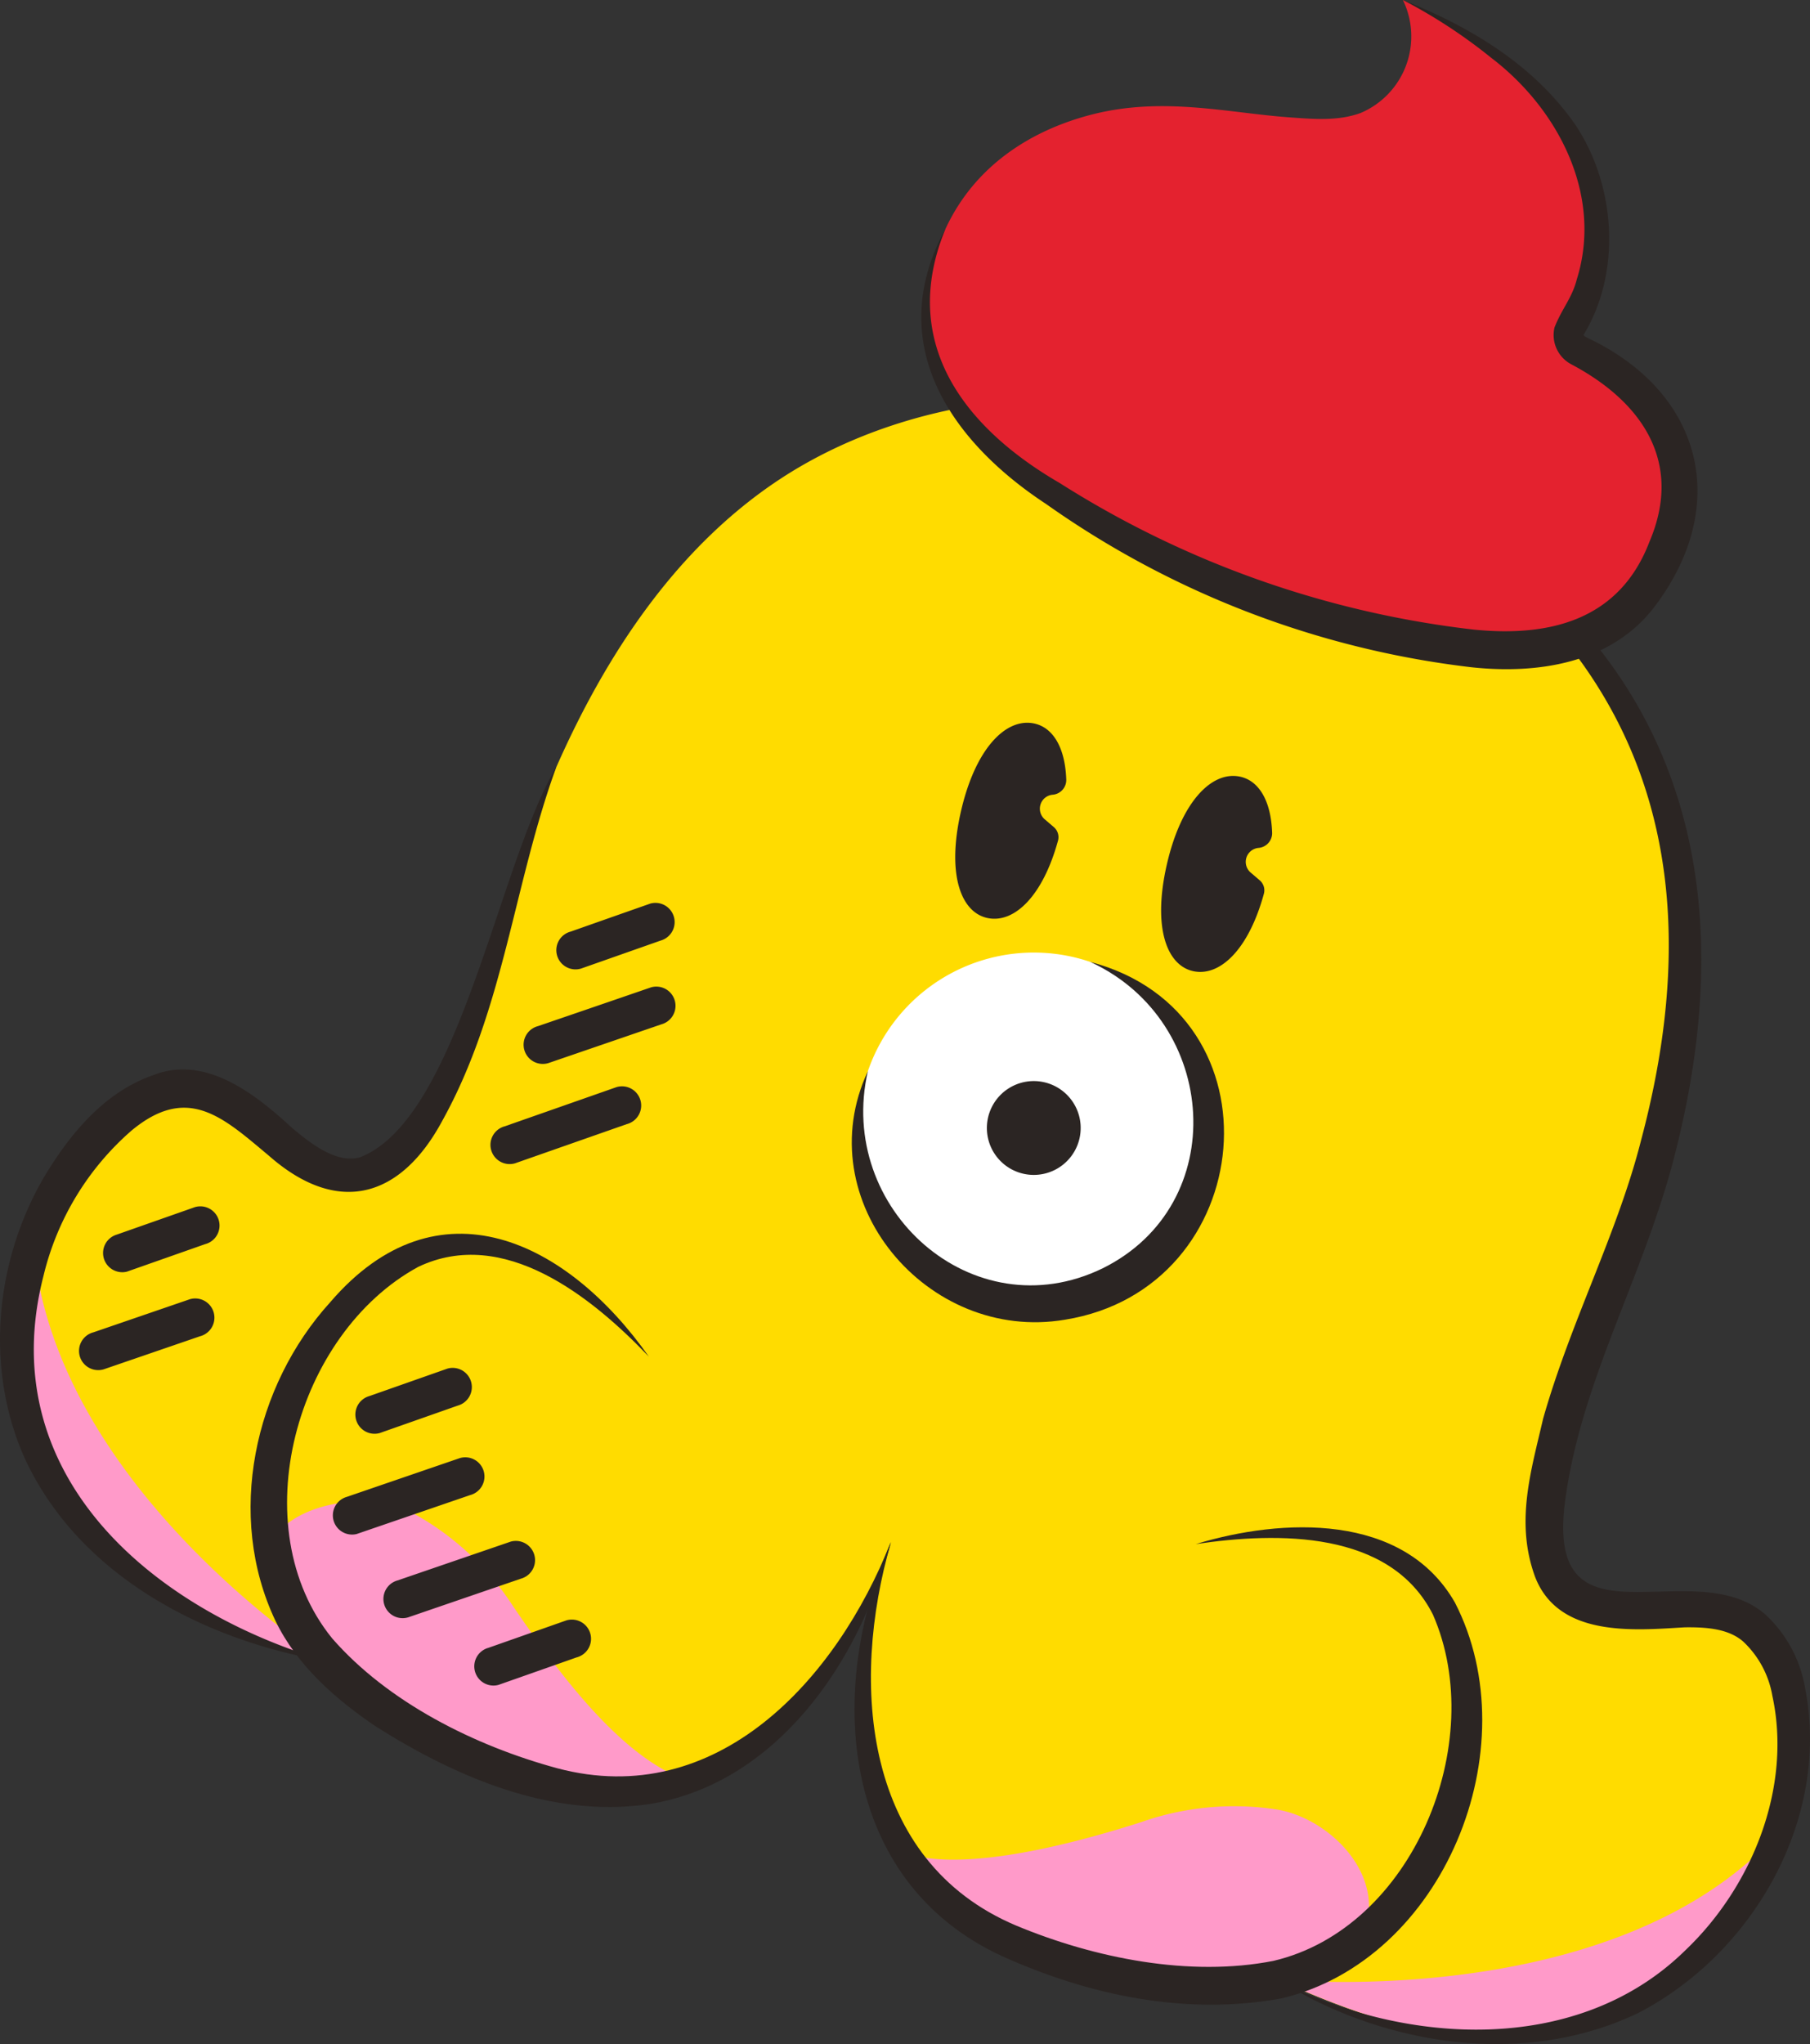 <svg xmlns="http://www.w3.org/2000/svg" width="177.174" height="200.001" viewBox="0 0 177.174 200.001">
  <rect x="0" y="0" width="177.174" height="200.001" fill="#333333" stroke="none"/>
  <g id="그룹_317" data-name="그룹 317" transform="translate(0)">
    <g id="그룹_313" data-name="그룹 313" transform="translate(1.672 38.927)">
      <path id="패스_938" data-name="패스 938" d="M3608.316,2474.774c-.211-4.283-1.574-9.145-5.484-10.9-4.782-2.147-12.2,1.046-16.3-2.216-2.844-2.265-2.839-6.533-2.326-10.131,1.664-11.762,8-22.275,10.879-33.8s3.857-23.809.184-35.109c-4.848-14.916-17.684-26.278-36.862-33.8-17.465-7.157-36.87-4.711-49.847,4.1-9.829,6.673-16.587,16.974-21.384,27.847s-6.237,23.061-12.134,33.378c-1.8,3.153-4.416,6.527-8.049,6.572-5.237.063-9.336-7.073-14.425-8.309-4.165-1.01-8.223,2-11.016,5.246-6.987,8.136-9.268,20.444-5.011,30.287a29.63,29.63,0,0,0,5.372,8.025c6.831,7.532,17,10.892,22.8,12.274,0,0,17.678,14.937,31,12.588,17.215-3.036,24.211-24.24,24.211-24.24s-6.68,19.528,1.679,30.87c13.736,18.645,36.233,11.924,36.233,11.924,5.563,2.567,16.875,7.268,26.885,5.507,3.188-.56,5.318-1.835,8.151-3.393C3602.276,2496.321,3608.849,2485.483,3608.316,2474.774Z" transform="translate(-3434.398 -2344.622)" fill="#ffdc00"/>
      <path id="패스_939" data-name="패스 939" d="M3531.351,2705.534c-4.132-2.333-11.513-1.423-14.119,2.54-.179,2.134,2.415,5.745,3.689,7.466,1.825,2.464,3.409,4.721,4.946,6.8,5.694,4.133,17.936,11.866,27.8,10.126a23.043,23.043,0,0,0,3.893-1.083c-6.639-2.44-13.1-11.683-16.609-16.808A27.366,27.366,0,0,0,3531.351,2705.534Z" transform="translate(-3492.351 -2596.268)" fill="#ff9ac9"/>
      <path id="패스_940" data-name="패스 940" d="M3769.167,2814.572c.967-5.325-4.35-10.085-9.045-10.774a27.421,27.421,0,0,0-13.125,1.25c-5.928,1.9-17.213,5.037-23.119,3.035.1.142.174.3.279.44,13.736,18.643,36.234,11.923,36.234,11.923C3762.382,2819.655,3768,2816.368,3769.167,2814.572Z" transform="translate(-3636.947 -2665.696)" fill="#ff9ac9"/>
      <path id="패스_941" data-name="패스 941" d="M3872.348,2832.493c3.186-.562,5.314-1.837,8.148-3.395a30.747,30.747,0,0,0,13.727-16.262c-16.01,17.45-48.764,14.147-48.764,14.147C3851.023,2829.553,3862.336,2834.253,3872.348,2832.493Z" transform="translate(-3722.018 -2672.235)" fill="#ff9ac9"/>
      <path id="패스_942" data-name="패스 942" d="M3436.052,2620.936a28.783,28.783,0,0,0,.535,20.335,29.592,29.592,0,0,0,5.374,8.025c6.831,7.531,17,10.89,22.8,12.274C3464.758,2661.57,3438.1,2644.629,3436.052,2620.936Z" transform="translate(-3434.441 -2537.961)" fill="#ff9ac9"/>
    </g>
    <path id="패스_943" data-name="패스 943" d="M3742.044,2548.075a17.167,17.167,0,1,1-10.676-21.8A17.168,17.168,0,0,1,3742.044,2548.075Z" transform="translate(-3624.608 -2432.145)" fill="#fff"/>
    <path id="패스_944" data-name="패스 944" d="M3759.457,2573.31a4.591,4.591,0,1,1-2.854-5.83A4.589,4.589,0,0,1,3759.457,2573.31Z" transform="translate(-3653.921 -2461.455)" fill="#2b2523"/>
    <path id="패스_945" data-name="패스 945" d="M3549.5,2629.007c-5.6-5.865-14.205-12.757-22.565-8.784-12,6.517-17.272,25.46-8.434,36.351,5.469,6.268,13.958,10.52,22.039,12.712,15.622,4.151,27.322-8.646,32.646-22.131-2.941,11.575-11.183,23.772-23.875,25.67-9.445,1.313-18.712-2.683-26.527-7.625-3.9-2.636-7.734-5.967-9.841-10.36-4.855-10.238-2.1-22.944,5.383-31.169,10.538-12.264,23.221-5.965,31.175,5.337Z" transform="translate(-3485.989 -2496.271)" fill="#2b2523"/>
    <path id="패스_946" data-name="패스 946" d="M3483.283,2464.951c-4.175,11.453-5.115,23.708-11.146,34.581-4.089,7.624-10.26,9.339-16.961,3.459-4.507-3.761-7.95-7.083-13.5-2.456a27.288,27.288,0,0,0-8.583,14.173c-5.011,19.433,10.563,32.693,27.729,37.719-11.936-1.977-24.272-8.357-29.57-19.854-3.935-8.788-2.91-19.326,1.913-27.55,2.491-4.133,5.835-8.255,10.653-9.932,5.175-2.05,10.089,1.936,13.6,5.153,2.21,1.881,4.489,3.437,6.6,2.9,9.727-3.684,13.559-28.653,19.263-38.192Z" transform="translate(-3428.831 -2389.89)" fill="#2b2523"/>
    <path id="패스_947" data-name="패스 947" d="M3845.946,2358.808c32.9,11.368,46.945,35.041,38.443,69.156-2.947,12.106-9.223,22.342-10.871,34.31-2.162,15.44,12.422,5.064,19.592,11.331a12.738,12.738,0,0,1,3.881,7.237c2.475,12.737-5.08,25.891-16.3,31.717-10.143,4.883-22.309,3.568-32.135-1.424l-3.182-1.761c12.371,6.392,29.338,7.417,39.855-2.9,6.584-6.245,10.49-15.98,8.547-24.928a9.48,9.48,0,0,0-2.863-5.316c-1.389-1.205-3.43-1.42-5.73-1.384-4.908.287-12.318,1.021-14.629-4.931-1.969-5.359-.4-10.355.781-15.477,2.723-9.587,7.309-18.2,9.611-27.329,8.8-33.107-4.271-55-35-68.3Z" transform="translate(-3720.287 -2315.62)" fill="#2b2523"/>
    <path id="패스_948" data-name="패스 948" d="M3740.778,2714.269c8.445-2.564,20.322-3.092,25.361,5.724,7.322,14.23-1.078,34.973-16.975,38.729-9.355,1.71-18.867-.287-27.416-4.165-15.836-7.34-17.2-26.134-10.809-40.475-4.061,13.92-2.674,31.2,12.215,37.5,7.73,3.226,17.043,5.07,25.2,3.473,13.666-3.184,21.111-21.381,15.631-33.885-4.17-8.267-15.186-8.093-23.211-6.9Z" transform="translate(-3623.721 -2563.19)" fill="#2b2523"/>
    <path id="패스_949" data-name="패스 949" d="M3804.149,2265.172c1.389-7.117-2.871-12.342-9.666-15.888a1.85,1.85,0,0,1-.932-1.267,2.6,2.6,0,0,1,.566-1.733c3.113-5.225,2.719-12.068-.064-17.475s-9.309-10.477-16.732-13.818a8.137,8.137,0,0,1-4.1,11.041c-2.221.831-4.668.612-7.031.44-6.041-.44-12.332-2.046-19.26-.287-5.65,1.438-11.375,4.762-14.357,11.15-2.561,5.487-2.957,11.518,1.072,17.477a34.754,34.754,0,0,0,7.4,7.124c13.387,9.109,25.668,14.051,41.7,16.342,3.084.441,8.553.478,11.473-.6C3799.917,2275.583,3803.065,2270.718,3804.149,2265.172Z" transform="translate(-3639.998 -2214.992)" fill="#e4222f"/>
    <path id="패스_950" data-name="패스 950" d="M3731.518,2237.336c-4.623,11.139,1.76,19.47,11.176,24.927a96.147,96.147,0,0,0,40.5,14.331c7.516.757,14.313-.962,17.223-8.621,3.3-7.757-.717-13.658-7.664-17.337a3.239,3.239,0,0,1-1.641-3.6c.727-1.863,1.721-2.871,2.193-4.745,2.549-8.2-1.814-16.645-8.4-21.652a51.439,51.439,0,0,0-8.631-5.646c6.5,2.571,12.775,6.3,16.873,12.2,3.979,5.937,4.535,14.451.809,20.567-.01.055.008.008,0-.021.051.192.35.278.5.369,11.109,5.3,13.951,16.257,6.516,26.158-4.225,5.651-11.541,6.73-18.105,6a90.26,90.26,0,0,1-41.512-15.954c-9.537-6.261-15.936-15.864-9.834-26.978Z" transform="translate(-3638.948 -2214.992)" fill="#2b2523"/>
    <path id="패스_951" data-name="패스 951" d="M3729.866,2528.441c19.029,5.041,16.455,31.964-2.52,35-13.469,2.276-25.209-11.652-19.283-24.32-3.115,13.462,10.266,25.457,22.963,19.3,12.658-6.246,11.391-24.187-1.16-29.972Z" transform="translate(-3623.109 -2434.314)" fill="#2b2523"/>
    <path id="패스_952" data-name="패스 952" d="M3749.771,2457.521h0a1.449,1.449,0,0,0,1.3-1.459c-.109-3.259-1.373-5.208-3.27-5.534-2.707-.466-5.664,2.537-7.057,8.7s.037,9.918,2.742,10.383c2.537.437,5.289-2.179,6.773-7.582a1.3,1.3,0,0,0-.4-1.333l-.934-.8A1.372,1.372,0,0,1,3749.771,2457.521Z" transform="translate(-3646.698 -2379.764)" fill="#2b2523"/>
    <path id="패스_953" data-name="패스 953" d="M3816.875,2474.85h0a1.451,1.451,0,0,0,1.3-1.459c-.109-3.259-1.373-5.209-3.271-5.534-2.705-.465-5.662,2.536-7.055,8.7s.037,9.918,2.742,10.383c2.537.436,5.289-2.178,6.771-7.583a1.289,1.289,0,0,0-.4-1.331l-.934-.8A1.374,1.374,0,0,1,3816.875,2474.85Z" transform="translate(-3693.65 -2391.89)" fill="#2b2523"/>
    <g id="그룹_314" data-name="그룹 314" transform="translate(48.027 88.323)">
      <path id="패스_954" data-name="패스 954" d="M3612.63,2515.565l7.791-2.74a1.879,1.879,0,1,0-1-3.623q-3.9,1.368-7.793,2.741a1.879,1.879,0,1,0,1,3.622Z" transform="translate(-3603.79 -2509.115)" fill="#2b2523"/>
      <path id="패스_955" data-name="패스 955" d="M3601.958,2543.894q5.543-1.9,11.082-3.8a1.879,1.879,0,0,0-1-3.623q-5.543,1.906-11.082,3.8a1.879,1.879,0,1,0,1,3.622Z" transform="translate(-3596.323 -2528.193)" fill="#2b2523"/>
      <path id="패스_956" data-name="패스 956" d="M3591.153,2576.454l10.938-3.834a1.879,1.879,0,1,0-1-3.622l-10.937,3.834a1.879,1.879,0,1,0,1,3.622Z" transform="translate(-3588.763 -2550.954)" fill="#2b2523"/>
    </g>
    <g id="그룹_315" data-name="그룹 315" transform="translate(7.753 118.021)">
      <path id="패스_957" data-name="패스 957" d="M3464.675,2614.408l7.644-2.688a1.879,1.879,0,1,0-1-3.622l-7.643,2.687a1.88,1.88,0,0,0,1,3.624Z" transform="translate(-3459.991 -2608.009)" fill="#2b2523"/>
      <path id="패스_958" data-name="패스 958" d="M3457.04,2644.984q4.717-1.617,9.435-3.238a1.879,1.879,0,1,0-1-3.622l-9.436,3.238a1.879,1.879,0,1,0,1,3.622Z" transform="translate(-3454.648 -2629.022)" fill="#2b2523"/>
    </g>
    <g id="그룹_316" data-name="그룹 316" transform="translate(32.54 133.819)">
      <path id="패스_959" data-name="패스 959" d="M3547.025,2667.017q3.825-1.343,7.643-2.688a1.879,1.879,0,0,0-1-3.623q-3.823,1.345-7.643,2.688a1.879,1.879,0,0,0,1,3.624Z" transform="translate(-3542.4 -2660.618)" fill="#2b2523"/>
      <path id="패스_960" data-name="패스 960" d="M3585.771,2749.06q3.829-1.345,7.645-2.689a1.879,1.879,0,1,0-1-3.622q-3.817,1.345-7.641,2.688a1.879,1.879,0,0,0,1,3.623Z" transform="translate(-3569.51 -2718.024)" fill="#2b2523"/>
      <path id="패스_961" data-name="패스 961" d="M3539.579,2697.3q5.544-1.9,11.083-3.8a1.879,1.879,0,1,0-1-3.622l-11.083,3.8a1.88,1.88,0,0,0,1,3.624Z" transform="translate(-3537.188 -2681.031)" fill="#2b2523"/>
      <path id="패스_962" data-name="패스 962" d="M3556.169,2724.51l11.083-3.8a1.88,1.88,0,0,0-1-3.625l-11.083,3.8a1.879,1.879,0,0,0,1,3.623Z" transform="translate(-3548.798 -2700.066)" fill="#2b2523"/>
    </g>
  </g>
</svg>
